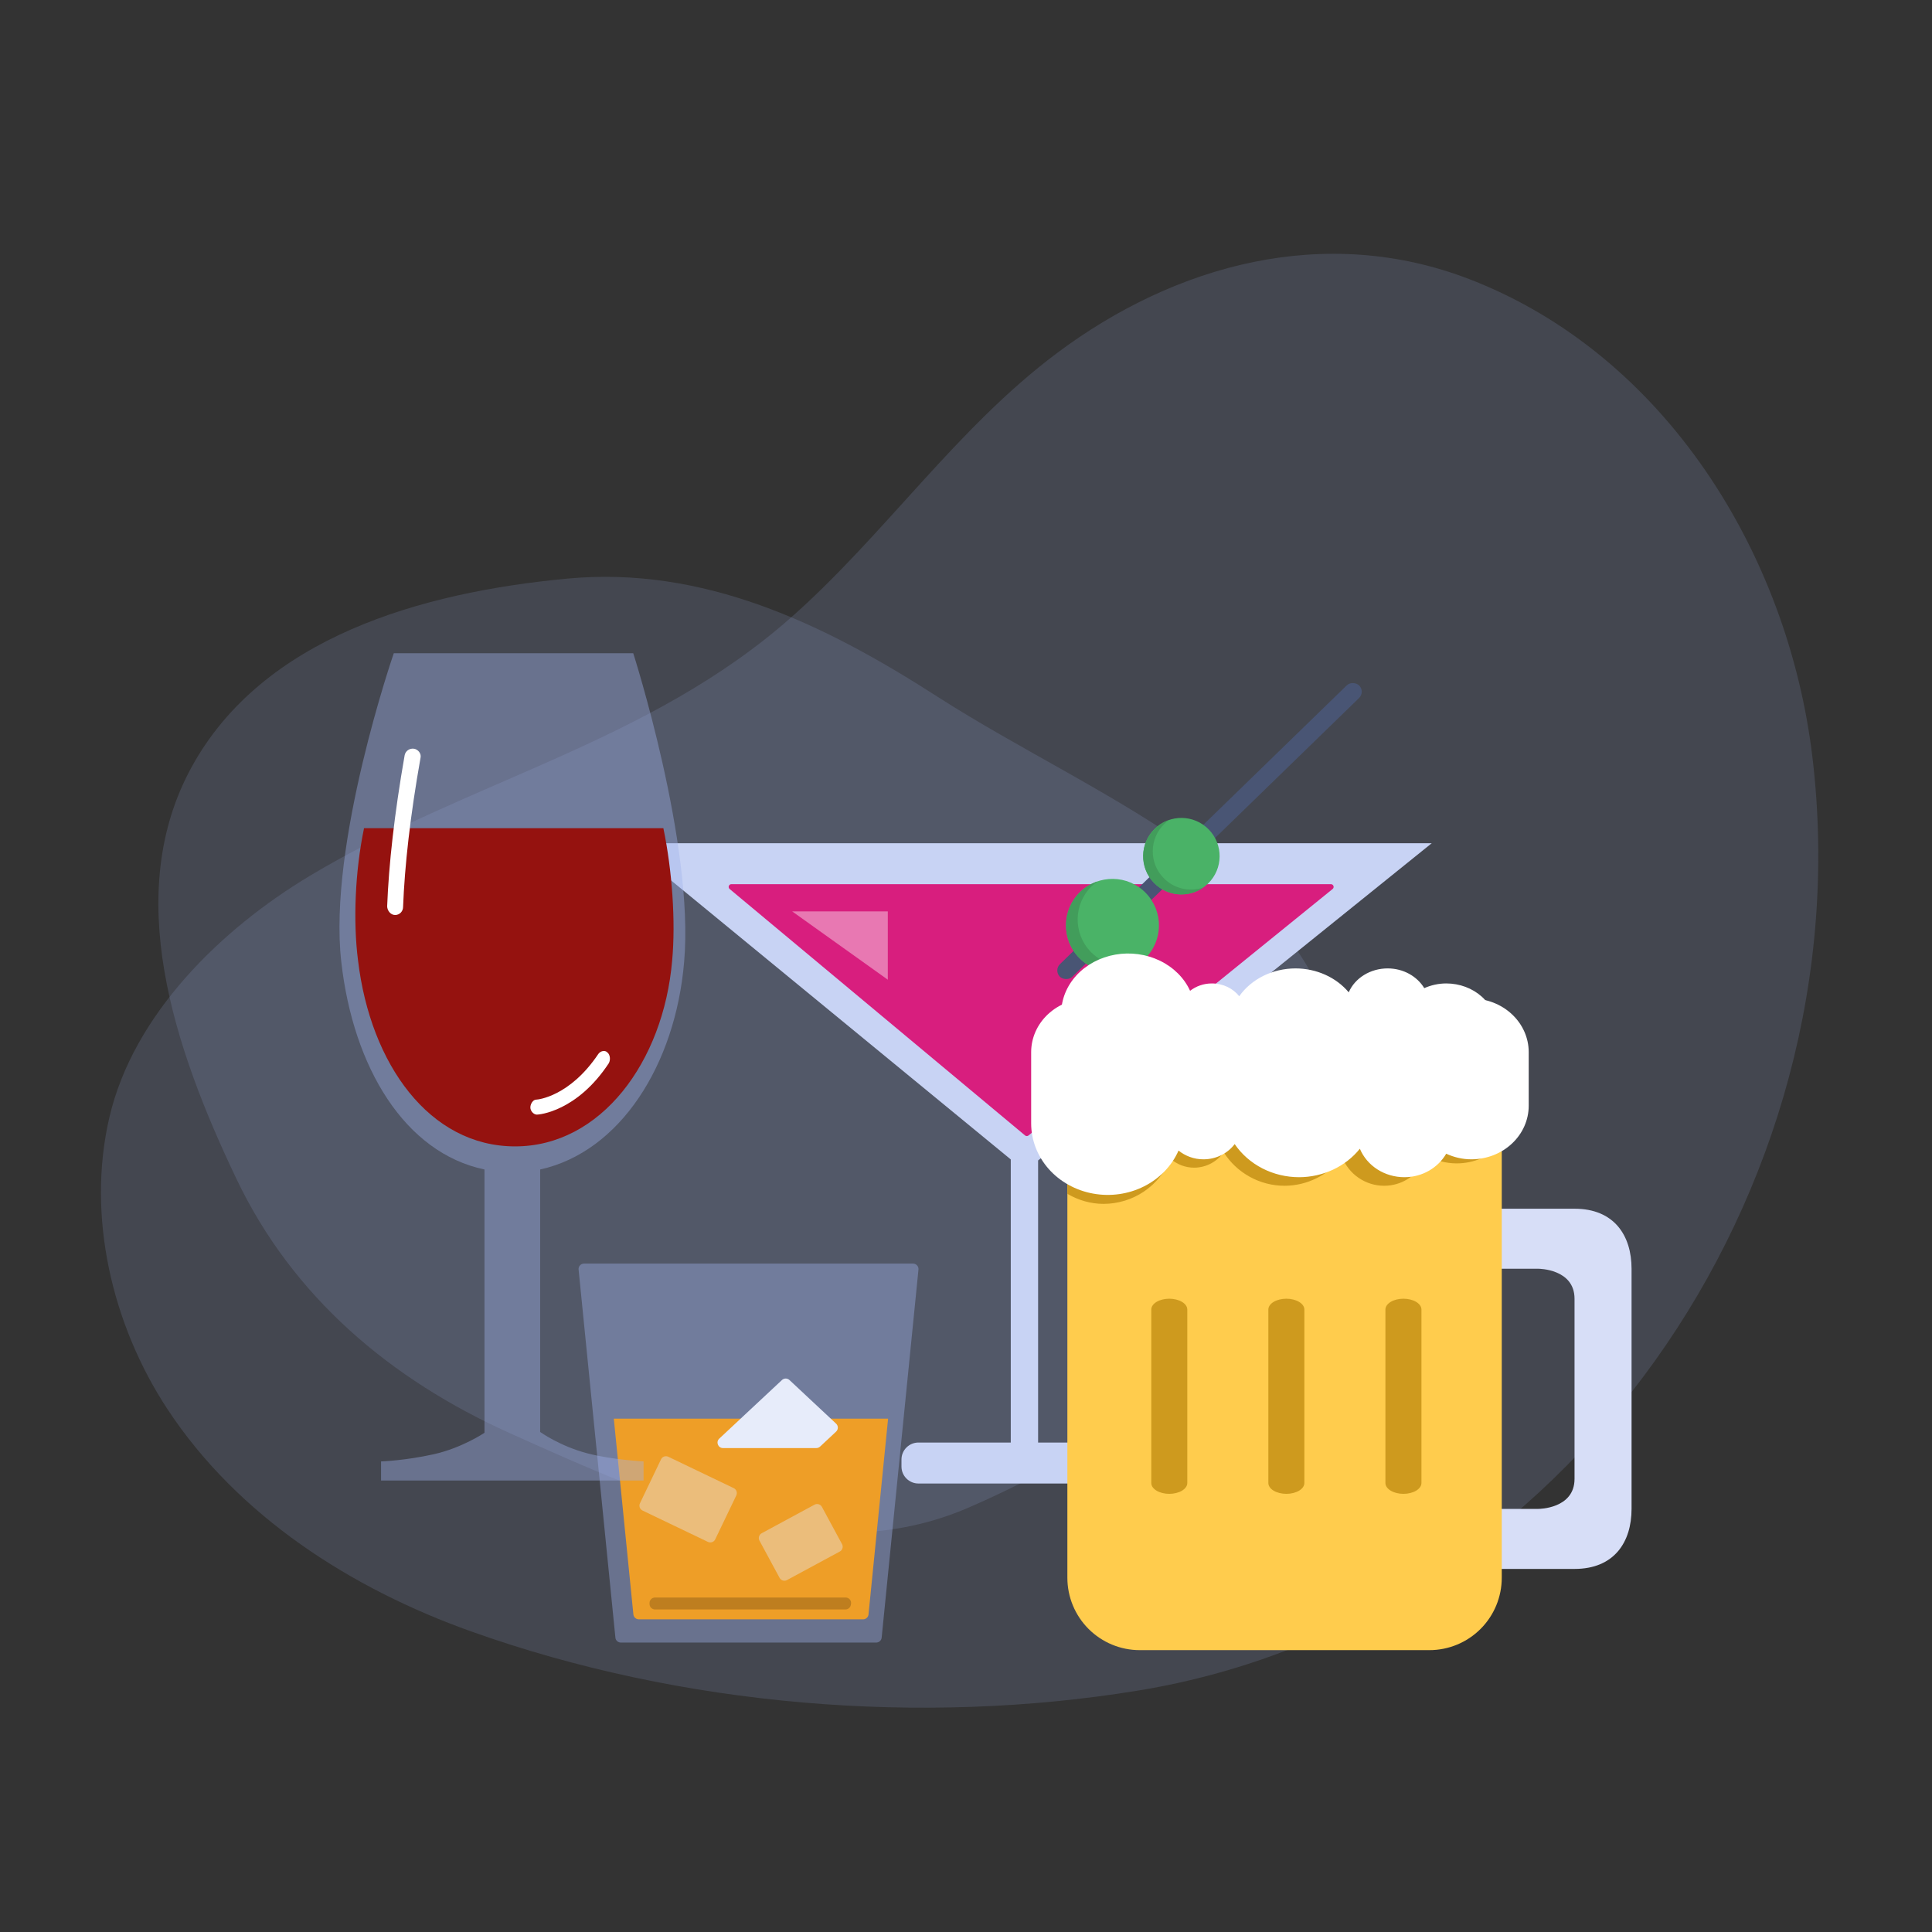 <svg width="81" height="81" viewBox="0 0 81 81" fill="none" xmlns="http://www.w3.org/2000/svg">
<rect x="0" y="0" width="81" height="81" fill="#333333" stroke="none"/>
<path d="M19.75 68.397C28.573 71.546 38.651 72.369 47.758 70.871C65.647 67.927 78.149 49.974 75.99 31.77C74.973 23.205 69.798 14.874 61.623 11.711C55.573 9.37 49.285 11.077 44.3 14.814C40.095 17.965 37.109 22.393 33.199 25.859C27.22 31.159 19.637 32.728 12.968 36.733C9.312 38.929 5.591 42.505 4.583 46.858C3.625 50.99 4.693 55.549 7.032 59.096C9.983 63.572 14.728 66.606 19.75 68.397Z" fill="#A0B2EC" fill-opacity="0.16"/>
<path fill-rule="evenodd" clip-rule="evenodd" d="M39.287 29.199C46.122 33.597 55.85 36.984 56.16 45.09C56.481 53.48 48.288 59.893 40.589 63.215C34.337 65.912 27.614 62.891 21.386 60.091C16.377 57.839 12.277 54.38 9.913 49.424C7.283 43.914 5.11 37.466 8.047 32.135C11.024 26.733 17.628 24.837 23.779 24.259C29.453 23.725 34.483 26.109 39.287 29.199Z" fill="#A0B2EC" fill-opacity="0.16"/>
<path fill-rule="evenodd" clip-rule="evenodd" d="M26.236 35.352L42.377 48.61V60.479H38.506C38.114 60.479 37.795 60.797 37.795 61.19V61.486C37.795 61.879 38.114 62.197 38.506 62.197H47.394C47.786 62.197 48.105 61.879 48.105 61.486V61.19C48.105 60.797 47.786 60.479 47.394 60.479H43.523V48.652L60.027 35.352L26.236 35.352Z" fill="#C8D3F4"/>
<path d="M30.59 37.271L42.976 47.604C43.018 47.639 43.079 47.639 43.121 47.605L55.87 37.272C55.954 37.204 55.906 37.069 55.799 37.069L30.664 37.069C30.557 37.069 30.509 37.202 30.59 37.271Z" fill="#D81E7E"/>
<rect x="44.174" y="40.68" width="17.509" height="0.74" rx="0.37" transform="rotate(-44.187 44.174 40.68)" fill="#495574"/>
<circle cx="46.641" cy="38.797" r="1.949" transform="rotate(-44.187 46.641 38.797)" fill="#4AB367"/>
<path fill-rule="evenodd" clip-rule="evenodd" d="M47.757 40.396C47.067 40.63 46.274 40.466 45.733 39.909C44.982 39.137 45 37.903 45.772 37.153C45.848 37.078 45.929 37.011 46.014 36.952C45.748 37.042 45.497 37.191 45.282 37.4C44.511 38.151 44.493 39.385 45.243 40.157C45.919 40.852 46.987 40.935 47.757 40.396Z" fill="#429D5B"/>
<ellipse cx="49.53" cy="35.895" rx="1.603" ry="1.603" transform="rotate(-44.187 49.53 35.895)" fill="#4AB267"/>
<path fill-rule="evenodd" clip-rule="evenodd" d="M50.448 37.211C49.881 37.403 49.228 37.268 48.783 36.81C48.166 36.175 48.181 35.16 48.815 34.543C48.879 34.482 48.945 34.427 49.015 34.378C48.796 34.452 48.59 34.575 48.413 34.747C47.778 35.364 47.764 36.379 48.381 37.014C48.937 37.585 49.815 37.654 50.448 37.211Z" fill="#429D5B"/>
<path opacity="0.4" d="M37.222 41.075L33.213 38.211H37.222V41.075Z" fill="white"/>
<path opacity="0.4" d="M38.28 52.977C38.415 52.977 38.521 53.093 38.507 53.228L37.897 59.332L36.964 68.66C36.953 68.776 36.854 68.865 36.737 68.865H26.028C25.911 68.865 25.812 68.776 25.801 68.66L24.868 59.332L24.258 53.228C24.244 53.093 24.35 52.977 24.485 52.977H38.28Z" fill="#A0B2EC"/>
<path fill-rule="evenodd" clip-rule="evenodd" d="M36.412 67.695C36.396 67.807 36.3 67.891 36.186 67.891H26.783C26.665 67.891 26.567 67.802 26.555 67.685L25.734 59.477H37.234L36.412 67.695Z" fill="#EE9E27"/>
<path d="M30.311 60.711C30.104 60.711 30.004 60.457 30.155 60.315L32.785 57.857C32.873 57.775 33.009 57.775 33.097 57.857L35.054 59.687C35.151 59.777 35.151 59.93 35.054 60.021L34.382 60.649C34.339 60.689 34.283 60.711 34.226 60.711H30.311Z" fill="#E7ECFA"/>
<path opacity="0.4" d="M34.149 63.084L31.933 64.282C31.823 64.342 31.781 64.481 31.841 64.592L32.685 66.153C32.745 66.264 32.884 66.305 32.995 66.245L35.21 65.048C35.321 64.988 35.363 64.849 35.303 64.738L34.459 63.177C34.399 63.066 34.26 63.025 34.149 63.084Z" fill="#E7ECFA"/>
<path d="M35.671 67.292C35.65 67.399 35.556 67.477 35.447 67.477H27.461C27.335 67.477 27.232 67.374 27.232 67.248V67.205C27.232 67.079 27.335 66.977 27.461 66.977H35.455C35.599 66.977 35.707 67.108 35.679 67.249L35.671 67.292Z" fill="black" fill-opacity="0.2"/>
<path opacity="0.4" d="M30.762 62.391L28.019 61.075C27.905 61.021 27.768 61.069 27.714 61.183L26.831 63.025C26.776 63.139 26.824 63.275 26.938 63.33L29.681 64.645C29.795 64.7 29.932 64.652 29.986 64.538L30.87 62.696C30.924 62.582 30.876 62.446 30.762 62.391Z" fill="#E7ECFA"/>
<path opacity="0.4" d="M28.683 40.327C29.117 35.391 26.549 27.387 26.549 27.387H16.51C16.51 27.387 13.742 35.391 14.309 40.327C14.809 44.762 16.977 48.331 20.312 49.031V60.07C20.312 60.07 19.378 60.704 18.178 60.971C16.977 61.238 15.976 61.271 15.976 61.271V62.071H26.982V61.271C26.982 61.271 25.682 61.204 24.648 60.938C23.48 60.637 22.647 60.037 22.647 60.037V49.031C25.982 48.298 28.316 44.662 28.683 40.327Z" fill="#A0B2EC"/>
<path d="M15.257 34.752C14.89 36.515 14.798 38.631 15.012 40.276C15.533 44.625 18.013 48.063 21.596 48.063C25.179 48.063 27.812 44.537 28.18 40.276C28.333 38.631 28.18 36.486 27.812 34.723H15.257V34.752Z" fill="#95120F"/>
<path d="M16.566 38.362C16.366 38.362 16.232 38.162 16.232 37.995C16.299 36.261 16.533 34.127 16.966 31.659C17 31.492 17.166 31.358 17.366 31.392C17.533 31.425 17.666 31.592 17.633 31.759C17.2 34.193 16.966 36.294 16.899 38.029C16.899 38.195 16.766 38.362 16.566 38.362Z" fill="white"/>
<path d="M22.51 46.731C22.373 46.731 22.236 46.581 22.236 46.431C22.236 46.282 22.346 46.102 22.483 46.102C22.538 46.102 23.88 45.983 25.085 44.188C25.168 44.068 25.359 44.008 25.469 44.128C25.578 44.218 25.606 44.427 25.524 44.577C24.181 46.611 22.593 46.731 22.51 46.731Z" fill="white"/>
<path d="M66.013 50.676H61.482V53.193H64.503C64.503 53.193 66.013 53.193 66.013 54.451V62.003C66.013 63.261 64.503 63.261 64.503 63.261H61.482V65.778H66.013C67.679 65.778 68.404 64.65 68.404 63.261V53.193C68.404 51.805 67.679 50.676 66.013 50.676Z" fill="#D7DEF7"/>
<path d="M62.962 46.418H44.75V66.148C44.75 66.953 45.07 67.725 45.639 68.294C46.208 68.863 46.98 69.183 47.785 69.183H59.927C60.732 69.183 61.504 68.863 62.073 68.294C62.642 67.725 62.962 66.953 62.962 66.148V46.418Z" fill="#FFCC4D"/>
<path d="M49.023 62.63C48.822 62.63 48.63 62.582 48.489 62.497C48.347 62.411 48.268 62.296 48.268 62.175V54.904C48.268 54.783 48.347 54.668 48.489 54.582C48.63 54.497 48.822 54.449 49.023 54.449C49.223 54.449 49.415 54.497 49.557 54.582C49.698 54.668 49.778 54.783 49.778 54.904V62.175C49.778 62.296 49.698 62.411 49.557 62.497C49.415 62.582 49.223 62.63 49.023 62.63ZM53.931 62.63C53.731 62.63 53.539 62.582 53.397 62.497C53.255 62.411 53.176 62.296 53.176 62.175V54.904C53.176 54.783 53.255 54.668 53.397 54.582C53.539 54.497 53.731 54.449 53.931 54.449C54.131 54.449 54.323 54.497 54.465 54.582C54.607 54.668 54.686 54.783 54.686 54.904V62.175C54.686 62.296 54.607 62.411 54.465 62.497C54.323 62.582 54.131 62.63 53.931 62.63ZM58.839 62.63C58.639 62.63 58.447 62.582 58.306 62.497C58.164 62.411 58.084 62.296 58.084 62.175V54.904C58.084 54.783 58.164 54.668 58.306 54.582C58.447 54.497 58.639 54.449 58.839 54.449C59.04 54.449 59.232 54.497 59.373 54.582C59.515 54.668 59.595 54.783 59.595 54.904V62.175C59.595 62.296 59.515 62.411 59.373 62.497C59.232 62.582 59.04 62.63 58.839 62.63Z" fill="#CE9A1E"/>
<path d="M44.75 44.402V50.052C45.198 50.313 45.712 50.473 46.268 50.473C46.871 50.472 47.46 50.292 47.96 49.956C48.46 49.619 48.849 49.141 49.076 48.583C49.342 48.812 49.684 48.955 50.062 48.955C50.576 48.955 51.028 48.699 51.303 48.308C51.575 48.739 51.952 49.093 52.399 49.339C52.845 49.585 53.346 49.714 53.856 49.714C54.324 49.713 54.785 49.603 55.203 49.394C55.622 49.184 55.985 48.88 56.266 48.505C56.404 48.861 56.646 49.167 56.961 49.382C57.276 49.598 57.648 49.714 58.03 49.714C58.75 49.714 59.369 49.308 59.69 48.717L59.801 48.443C60.188 48.659 60.622 48.773 61.065 48.776C61.809 48.776 62.48 48.468 62.962 47.975V44.402H44.75Z" fill="#CE9A1E"/>
<path d="M61.685 41.863H45.639C45.001 41.863 44.389 42.1 43.937 42.522C43.486 42.943 43.232 43.515 43.232 44.111V47.107C43.234 47.801 43.493 48.472 43.966 49.008C44.439 49.543 45.096 49.908 45.825 50.041C46.553 50.175 47.309 50.068 47.964 49.739C48.618 49.41 49.129 48.879 49.411 48.238C49.692 48.464 50.054 48.605 50.453 48.605C50.996 48.605 51.474 48.352 51.765 47.966C52.053 48.391 52.452 48.741 52.924 48.984C53.396 49.227 53.926 49.354 54.465 49.355C54.959 49.354 55.447 49.245 55.889 49.038C56.331 48.831 56.716 48.531 57.013 48.161C57.159 48.512 57.415 48.814 57.747 49.027C58.08 49.24 58.474 49.354 58.877 49.355C59.639 49.355 60.293 48.954 60.633 48.37C60.952 48.516 61.306 48.605 61.685 48.605C62.324 48.605 62.936 48.369 63.387 47.947C63.839 47.526 64.092 46.954 64.092 46.358V44.111C64.092 43.515 63.839 42.943 63.387 42.522C62.936 42.1 62.324 41.863 61.685 41.863Z" fill="white"/>
<path d="M60.634 46.898L46.596 46.898C46.037 46.898 45.502 46.699 45.107 46.345C44.712 45.991 44.49 45.51 44.49 45.009L44.49 42.49C44.492 41.907 44.718 41.342 45.132 40.892C45.545 40.443 46.12 40.136 46.758 40.023C47.396 39.911 48.057 40.001 48.629 40.278C49.201 40.554 49.649 41 49.895 41.54C50.141 41.35 50.458 41.231 50.807 41.231C51.282 41.231 51.701 41.444 51.955 41.768C52.207 41.411 52.556 41.116 52.969 40.912C53.382 40.708 53.845 40.601 54.317 40.601C54.749 40.602 55.176 40.693 55.563 40.867C55.95 41.041 56.286 41.293 56.546 41.604C56.673 41.309 56.898 41.055 57.189 40.876C57.48 40.697 57.824 40.601 58.177 40.601C58.843 40.601 59.416 40.938 59.713 41.428C59.992 41.306 60.302 41.231 60.634 41.231C61.192 41.231 61.728 41.43 62.123 41.784C62.517 42.138 62.739 42.619 62.739 43.12L62.739 45.009C62.739 45.51 62.517 45.991 62.123 46.345C61.728 46.699 61.192 46.898 60.634 46.898Z" fill="white"/>
</svg>
